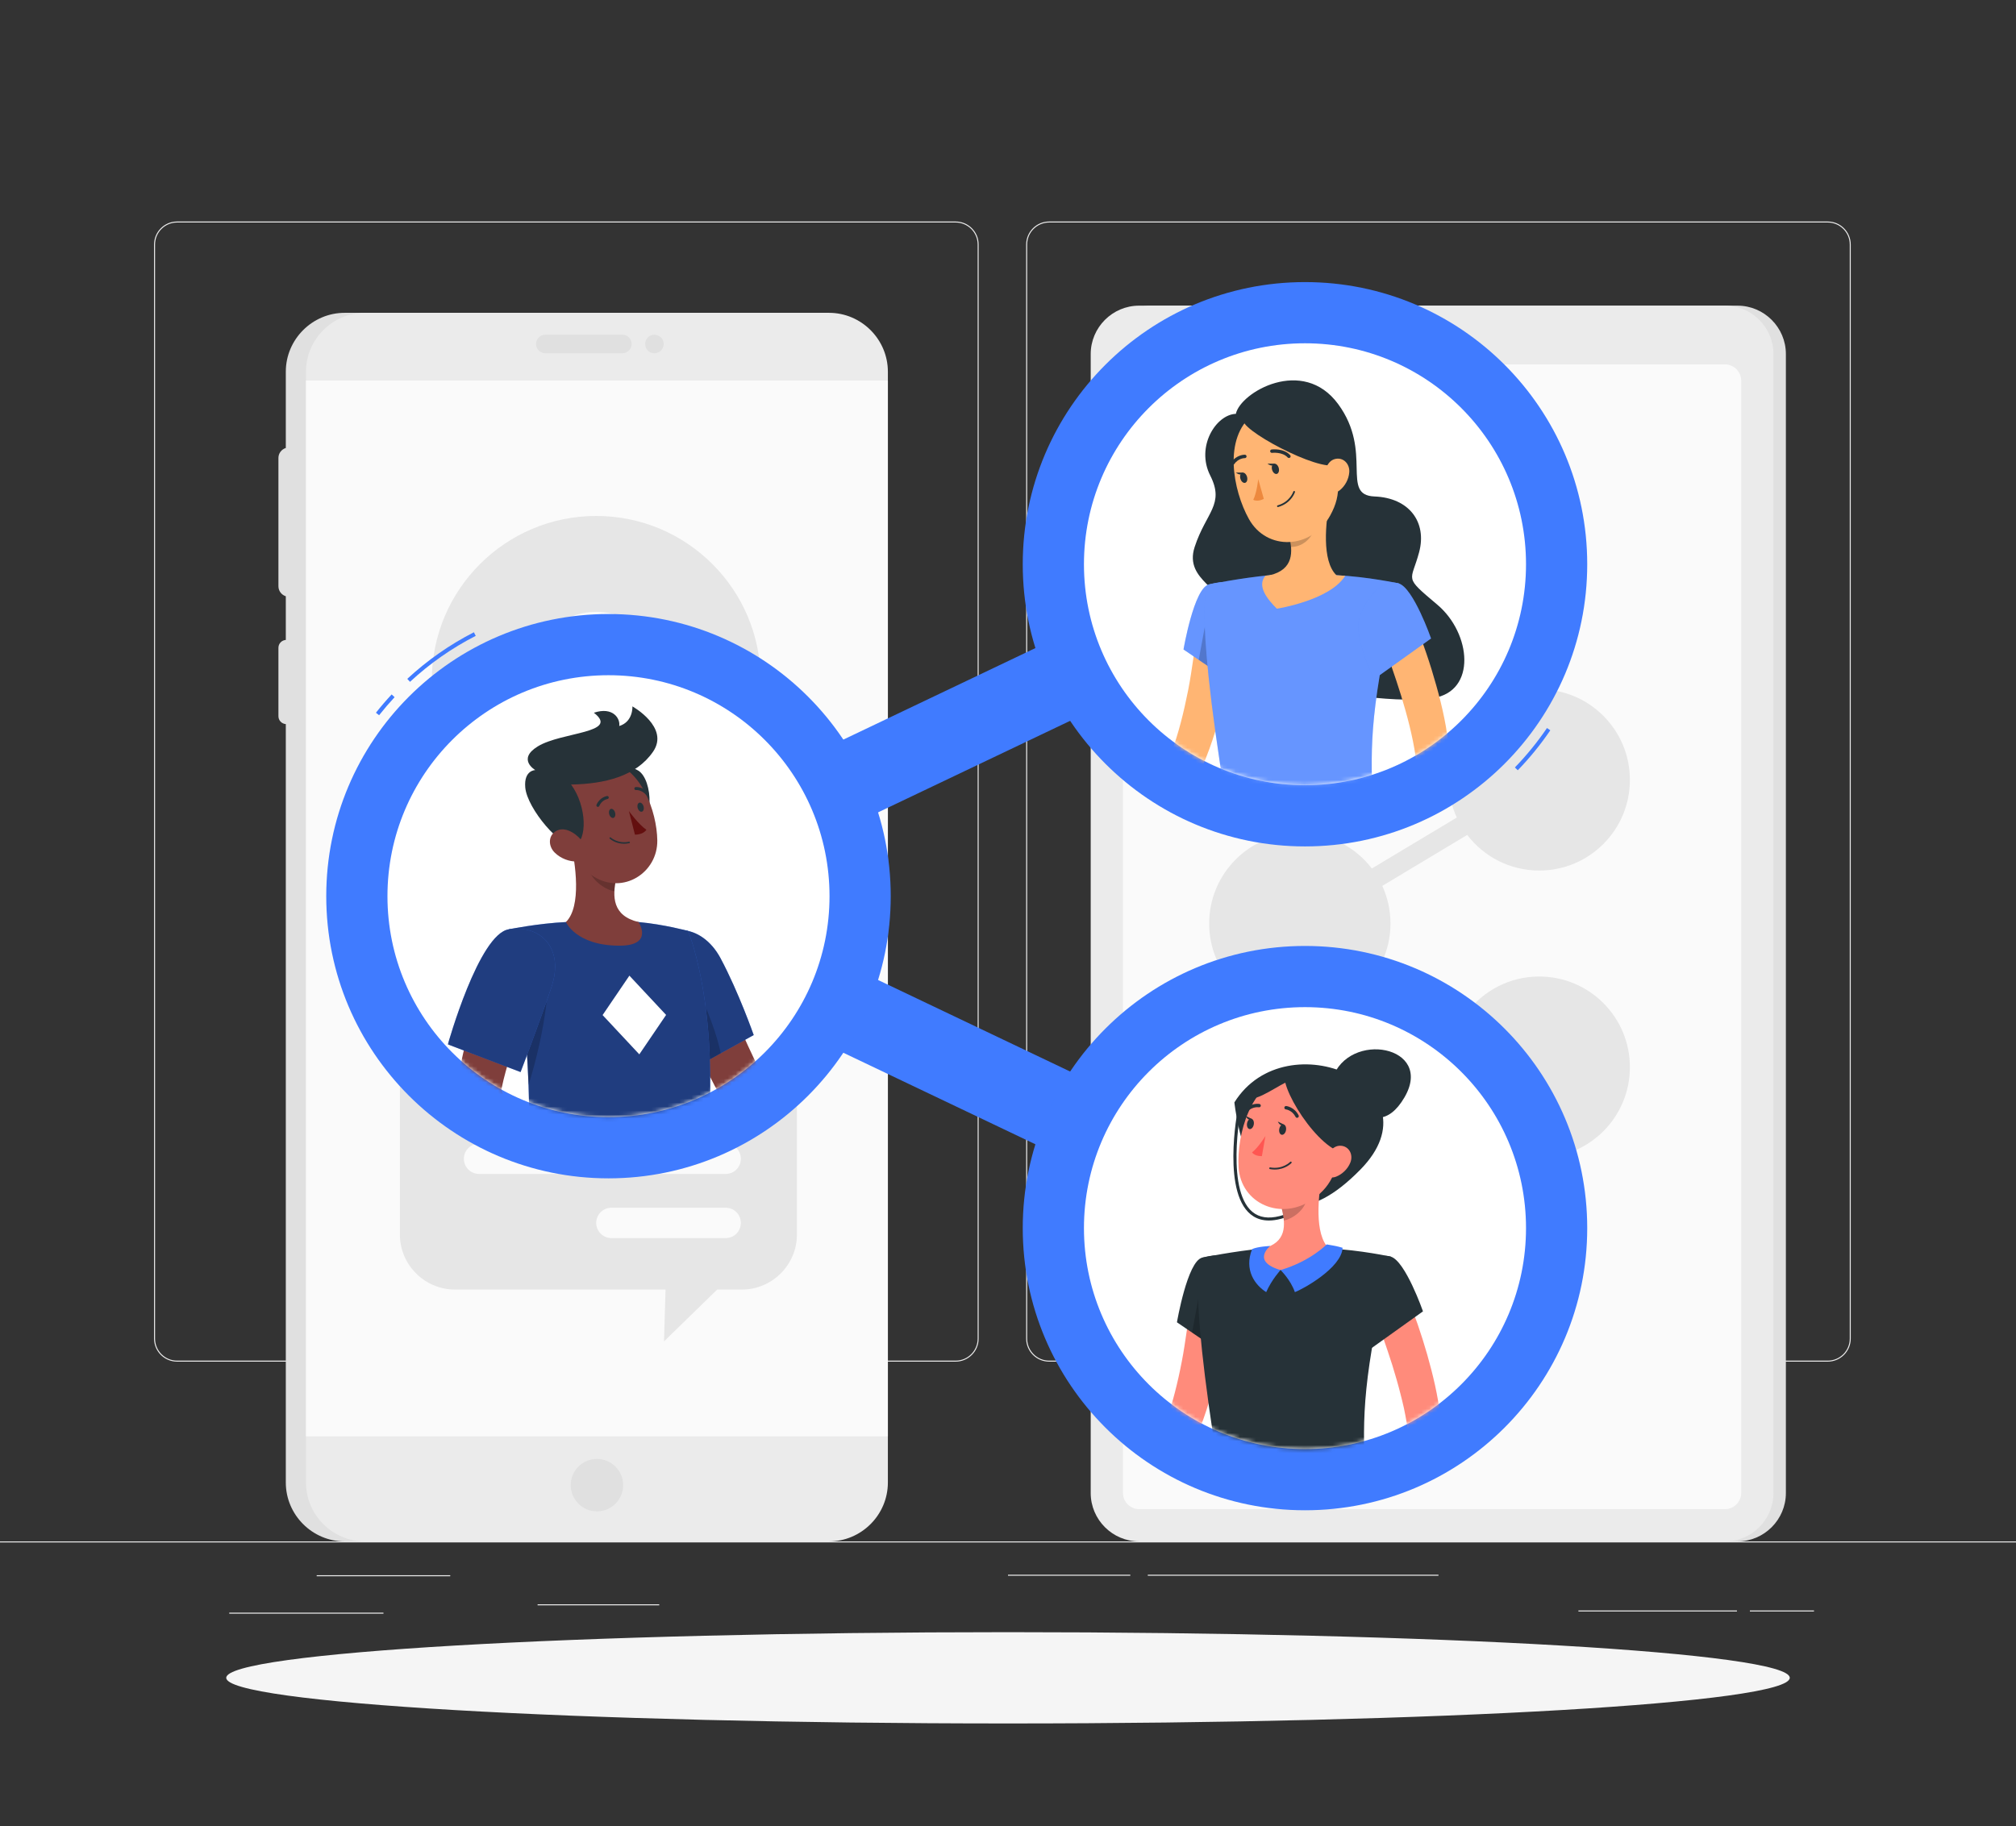 <svg width="500" height="453" viewBox="0 0 500 453" fill="none" xmlns="http://www.w3.org/2000/svg">
<rect x="0" y="0" width="500" height="453" fill="#333333" stroke="none"/>
<path d="M500 382.398H0V382.648H500V382.398Z" fill="#EBEBEB"/>
<path d="M111.667 390.787H78.545V391.037H111.667V390.787Z" fill="#EBEBEB"/>
<path d="M163.5 398H133.333V398.25H163.5V398Z" fill="#EBEBEB"/>
<path d="M95.105 400.073H56.854V400.323H95.105V400.073Z" fill="#EBEBEB"/>
<path d="M449.901 399.527H434V399.777H449.901V399.527Z" fill="#EBEBEB"/>
<path d="M430.792 399.527H391.471V399.777H430.792V399.527Z" fill="#EBEBEB"/>
<path d="M280.333 390.662H250V390.912H280.333V390.662Z" fill="#EBEBEB"/>
<path d="M356.762 390.662H284.667V390.912H356.762V390.662Z" fill="#EBEBEB"/>
<path d="M237.014 337.799H43.915C40.768 337.799 38.207 335.238 38.207 332.091V60.66C38.207 57.513 40.768 54.952 43.915 54.952H237.014C240.16 54.952 242.721 57.513 242.721 60.66V332.092C242.721 335.239 240.16 337.799 237.014 337.799ZM43.915 55.202C40.905 55.202 38.457 57.65 38.457 60.66V332.092C38.457 335.102 40.905 337.55 43.915 337.55H237.014C240.023 337.55 242.471 335.102 242.471 332.092V60.66C242.471 57.651 240.023 55.202 237.014 55.202H43.915Z" fill="#EBEBEB"/>
<path d="M453.31 337.799H260.212C257.065 337.799 254.505 335.238 254.505 332.091V60.66C254.505 57.513 257.066 54.952 260.212 54.952H453.31C456.458 54.952 459.018 57.513 459.018 60.66V332.092C459.019 335.239 456.458 337.799 453.31 337.799ZM260.212 55.202C257.203 55.202 254.755 57.65 254.755 60.66V332.092C254.755 335.102 257.203 337.55 260.212 337.55H453.31C456.32 337.55 458.768 335.102 458.768 332.092V60.66C458.768 57.651 456.32 55.202 453.31 55.202H260.212Z" fill="#EBEBEB"/>
<path d="M200.587 77.605H85.499C77.461 77.605 70.884 84.182 70.884 92.22V111.134C69.829 111.47 69.055 112.449 69.055 113.612V145.444C69.055 146.606 69.83 147.586 70.884 147.922V158.756C69.867 158.826 69.055 159.671 69.055 160.704V177.686C69.055 178.72 69.868 179.564 70.884 179.634V367.784C70.884 375.822 77.461 382.399 85.499 382.399H200.587C208.625 382.399 215.202 375.822 215.202 367.784V92.22C215.202 84.181 208.626 77.605 200.587 77.605Z" fill="#E0E0E0"/>
<path d="M90.505 382.398H205.593C213.631 382.398 220.208 375.821 220.208 367.783V92.22C220.208 84.182 213.631 77.605 205.593 77.605H90.505C82.467 77.605 75.89 84.182 75.89 92.22V367.783C75.889 375.821 82.466 382.398 90.505 382.398Z" fill="#EBEBEB"/>
<path d="M141.544 368.44C141.544 372.032 144.456 374.944 148.048 374.944C151.64 374.944 154.552 372.032 154.552 368.44C154.552 364.848 151.64 361.936 148.048 361.936C144.456 361.936 141.544 364.848 141.544 368.44Z" fill="#E0E0E0"/>
<path d="M75.889 356.328H220.208L220.208 94.401H75.889L75.889 356.328Z" fill="#FAFAFA"/>
<path d="M184.026 255.889H112.807C105.327 255.889 99.182 262.034 99.182 269.514V306.291C99.182 313.769 105.328 319.915 112.807 319.915H165.066L164.684 332.778L177.88 319.915H184.025C191.505 319.915 197.65 313.769 197.65 306.291V269.514C197.651 262.034 191.506 255.889 184.026 255.889ZM111.187 271.562C111.187 269.466 112.902 267.751 114.998 267.751H131.386C133.482 267.751 135.149 269.467 135.149 271.562C135.149 273.61 133.482 275.326 131.386 275.326H114.998C112.902 275.325 111.187 273.61 111.187 271.562ZM179.978 307.147H151.633C149.584 307.147 147.869 305.48 147.869 303.383C147.869 301.287 149.583 299.621 151.633 299.621H179.978C182.074 299.621 183.74 301.288 183.74 303.383C183.74 305.481 182.074 307.147 179.978 307.147ZM179.978 291.236H118.81C116.762 291.236 115.046 289.569 115.046 287.474C115.046 285.377 116.761 283.71 118.81 283.71H179.978C182.074 283.71 183.74 285.377 183.74 287.474C183.74 289.569 182.074 291.236 179.978 291.236ZM179.978 275.325H143.772C141.676 275.325 140.008 273.61 140.008 271.561C140.008 269.465 141.676 267.75 143.772 267.75H179.978C182.074 267.75 183.74 269.466 183.74 271.561C183.74 273.61 182.074 275.325 179.978 275.325Z" fill="#E6E6E6"/>
<path d="M147.87 128C125.354 128 107.093 146.261 107.093 168.777C107.093 188.093 120.529 204.274 138.56 208.478L147.871 220.333L157.181 208.48C157.181 208.48 157.183 208.48 157.185 208.479C175.21 204.268 188.648 188.086 188.648 168.777C188.647 146.261 170.386 128 147.87 128ZM147.87 185.771C138.486 185.771 130.884 178.161 130.884 168.777C130.884 159.393 138.486 151.792 147.87 151.792C157.254 151.792 164.864 159.394 164.864 168.777C164.864 178.161 157.253 185.771 147.87 185.771Z" fill="#E6E6E6"/>
<path d="M164.608 85.335C164.608 84.064 163.578 83.035 162.307 83.035C161.036 83.035 160.006 84.065 160.006 85.335C160.006 86.606 161.036 87.636 162.307 87.636C163.578 87.636 164.608 86.605 164.608 85.335Z" fill="#E0E0E0"/>
<path d="M154.36 83.034H135.248C133.983 83.034 132.947 84.069 132.947 85.334C132.947 86.599 133.982 87.635 135.248 87.635H154.36C155.625 87.635 156.661 86.6 156.661 85.334C156.66 84.069 155.625 83.034 154.36 83.034Z" fill="#E0E0E0"/>
<path d="M285.595 75.827H430.928C437.528 75.827 442.928 81.227 442.928 87.827V370.398C442.928 376.998 437.528 382.398 430.928 382.398H285.595C278.995 382.398 273.595 376.998 273.595 370.398V87.827C273.595 81.227 278.995 75.827 285.595 75.827Z" fill="#E0E0E0"/>
<path d="M282.512 75.827H427.845C434.445 75.827 439.845 81.227 439.845 87.827V370.398C439.845 376.998 434.445 382.398 427.845 382.398H282.512C275.912 382.398 270.512 376.998 270.512 370.398V87.827C270.512 81.227 275.912 75.827 282.512 75.827Z" fill="#EBEBEB"/>
<path d="M427.845 374.398C430.013 374.398 431.845 372.566 431.845 370.398V94.402C431.845 92.234 430.013 90.402 427.845 90.402H282.512C280.344 90.402 278.512 92.234 278.512 94.402V370.398C278.512 372.566 280.344 374.398 282.512 374.398H427.845Z" fill="#FAFAFA"/>
<path d="M381.758 242.256C374.475 242.256 368.004 245.722 363.895 251.091L342.829 238.451C344.13 235.606 344.862 232.445 344.862 229.112C344.862 225.779 344.131 222.618 342.829 219.773L363.895 207.133C368.004 212.502 374.475 215.968 381.758 215.968C394.176 215.968 404.242 205.902 404.242 193.484C404.242 181.066 394.176 171 381.758 171C369.34 171 359.274 181.066 359.274 193.484C359.274 196.818 360.005 199.978 361.307 202.823L340.241 215.463C336.132 210.094 329.661 206.628 322.378 206.628C309.96 206.628 299.894 216.694 299.894 229.112C299.894 241.53 309.96 251.596 322.378 251.596C329.661 251.596 336.132 248.13 340.241 242.761L361.307 255.4C360.005 258.246 359.274 261.406 359.274 264.74C359.274 277.157 369.341 287.224 381.758 287.224C394.176 287.224 404.242 277.157 404.242 264.74C404.242 252.323 394.175 242.256 381.758 242.256Z" fill="#E6E6E6"/>
<path d="M355.178 87.416C357.289 87.416 359 85.705 359 83.594C359 81.483 357.289 79.772 355.178 79.772C353.067 79.772 351.356 81.483 351.356 83.594C351.356 85.705 353.067 87.416 355.178 87.416Z" fill="white"/>
<path d="M250 427.561C357.082 427.561 443.889 422.492 443.889 416.238C443.889 409.984 357.082 404.915 250 404.915C142.918 404.915 56.111 409.984 56.111 416.238C56.111 422.492 142.918 427.561 250 427.561Z" fill="#F5F5F5"/>
<path d="M323.65 314.676C322.207 314.676 320.743 314.363 319.354 313.7L146.612 231.354C143.132 229.695 140.915 226.183 140.915 222.327C140.915 218.471 143.131 214.959 146.612 213.3L319.354 130.954C324.34 128.578 330.308 130.692 332.684 135.678C335.06 140.663 332.946 146.631 327.96 149.008L174.154 222.327L327.96 295.646C332.945 298.023 335.06 303.991 332.684 308.976C330.969 312.573 327.385 314.676 323.65 314.676Z" fill="#407BFF"/>
<path d="M376.432 191.09L375.713 190.394C378.638 187.375 381.316 184.083 383.674 180.612L384.501 181.174C382.112 184.693 379.397 188.029 376.432 191.09Z" fill="#407BFF"/>
<path d="M323.657 209.982C362.317 209.982 393.657 178.642 393.657 139.982C393.657 101.322 362.317 69.982 323.657 69.982C284.997 69.982 253.657 101.322 253.657 139.982C253.657 178.642 284.997 209.982 323.657 209.982Z" fill="#407BFF"/>
<path d="M323.657 194.801C353.933 194.801 378.476 170.258 378.476 139.982C378.476 109.706 353.933 85.163 323.657 85.163C293.381 85.163 268.838 109.706 268.838 139.982C268.838 170.258 293.381 194.801 323.657 194.801Z" fill="white"/>
<mask id="mask0_6_444" style="mask-type:luminance" maskUnits="userSpaceOnUse" x="268" y="85" width="111" height="110">
<path d="M323.657 194.801C353.933 194.801 378.476 170.258 378.476 139.982C378.476 109.706 353.933 85.163 323.657 85.163C293.381 85.163 268.838 109.706 268.838 139.982C268.838 170.258 293.381 194.801 323.657 194.801Z" fill="white"/>
</mask>
<g mask="url(#mask0_6_444)">
<path d="M325.13 170.726C325.13 170.726 344.797 174.834 355.495 173.167C366.194 171.5 364.963 157.167 356.463 150C347.963 142.833 349.963 144.5 351.963 137C353.963 129.5 349.463 123.5 340.91 123.167C332.357 122.834 340.629 112.167 331.885 100.249C323.141 88.331 307.629 97.333 306.512 102.667C301.629 102.834 296.521 110.781 300.159 117.974C303.796 125.167 299.13 127.044 296.296 135.689C293.462 144.334 304.865 146 302.331 151.834C299.797 157.667 299.63 176.951 325.13 170.726Z" fill="#263238"/>
<path d="M306.037 155.91C305.864 158.943 305.508 161.721 305.111 164.602C304.705 167.457 304.17 170.291 303.552 173.119C302.92 175.943 302.251 178.767 301.36 181.553C300.515 184.346 299.514 187.118 298.33 189.842L297.413 191.879C297.284 192.189 297.037 192.64 296.84 193.022C296.632 193.417 296.408 193.764 296.19 194.134C295.306 195.555 294.332 196.769 293.346 197.928C291.373 200.238 289.267 202.26 287.114 204.189C282.759 207.999 278.272 211.428 273.445 214.538L270.667 210.953C272.625 209.058 274.615 207.104 276.541 205.152C278.486 203.211 280.37 201.219 282.172 199.201C283.985 197.199 285.711 195.141 287.215 193.077C287.961 192.047 288.632 190.995 289.165 190.008C289.281 189.765 289.424 189.515 289.523 189.284C289.624 189.034 289.714 188.871 289.837 188.53L290.535 186.701C292.341 181.788 293.622 176.565 294.668 171.289C295.198 168.649 295.575 165.969 295.975 163.298C296.36 160.648 296.665 157.877 296.899 155.338L306.037 155.91Z" fill="#FFB573"/>
<path d="M299.803 144.996C296.112 145.936 293.53 161.125 293.53 161.125L303.702 168.042C303.702 168.042 313.454 152.718 310.615 148.66C307.657 144.435 305.189 143.625 299.803 144.996Z" fill="#407BFF"/>
<path opacity="0.2" d="M299.803 144.996C296.112 145.936 293.53 161.125 293.53 161.125L303.702 168.042C303.702 168.042 313.454 152.718 310.615 148.66C307.657 144.435 305.189 143.625 299.803 144.996Z" fill="white"/>
<path opacity="0.2" d="M300.136 148.389L297.301 163.699L303.018 167.575L300.136 148.389Z" fill="black"/>
<path d="M299.803 144.996C299.803 144.996 295.537 146.499 304.083 199.048C318.516 199.048 333.432 199.048 340.455 199.048C339.844 184.245 339.827 175.117 346.903 144.736C346.903 144.736 339.282 143.078 331.458 142.701C325.337 142.406 320.323 142.211 314.942 142.702C307.848 143.35 299.803 144.996 299.803 144.996Z" fill="#407BFF"/>
<path opacity="0.2" d="M299.803 144.996C299.803 144.996 295.537 146.499 304.083 199.048C318.516 199.048 333.432 199.048 340.455 199.048C339.844 184.245 339.827 175.117 346.903 144.736C346.903 144.736 339.282 143.078 331.458 142.701C325.337 142.406 320.323 142.211 314.942 142.702C307.848 143.35 299.803 144.996 299.803 144.996Z" fill="white"/>
<path d="M329.821 124.105C328.779 129.419 327.739 139.156 331.458 142.702C331.458 142.702 330.005 148.093 320.131 148.093C309.273 148.093 314.942 142.703 314.942 142.703C320.868 141.288 320.715 136.891 319.683 132.762L329.821 124.105Z" fill="#FFB573"/>
<path d="M331.453 142.707C325.331 142.406 320.32 142.209 314.939 142.707C314.58 142.742 314.221 142.776 313.863 142.811C311.636 145.4 314.371 148.682 316.68 151.006C316.68 151.006 329.855 148.956 333.628 142.846C332.911 142.788 332.182 142.742 331.453 142.707Z" fill="#FFB573"/>
<path opacity="0.2" d="M325.688 127.637L319.687 132.757C319.935 133.734 320.127 134.725 320.196 135.689C322.925 135.689 325.31 133.778 326.267 130.634C326.613 129.496 325.88 128.188 325.688 127.637Z" fill="black"/>
<path d="M330.122 109.971C332.003 118.658 332.985 122.294 329.907 127.892C325.277 136.312 314.196 136.723 309.757 128.774C305.762 121.619 303.356 108.615 310.757 102.862C318.05 97.194 328.241 101.284 330.122 109.971Z" fill="#FFB573"/>
<path d="M317.143 116.075C317.339 116.77 317.129 117.438 316.675 117.566C316.221 117.694 315.693 117.234 315.497 116.539C315.301 115.844 315.511 115.176 315.965 115.048C316.42 114.92 316.947 115.38 317.143 116.075Z" fill="#263238"/>
<path d="M309.284 118.289C309.48 118.984 309.27 119.652 308.816 119.78C308.362 119.908 307.834 119.448 307.638 118.753C307.442 118.058 307.652 117.39 308.106 117.262C308.561 117.134 309.088 117.594 309.284 118.289Z" fill="#263238"/>
<path d="M308.318 117.244L306.512 117.233C306.512 117.233 307.737 118.296 308.318 117.244Z" fill="#263238"/>
<path d="M312.06 118.859C312.06 118.859 311.724 122.185 310.832 123.995C311.991 124.593 313.442 123.762 313.442 123.762L312.06 118.859Z" fill="#ED893E"/>
<path d="M318.001 125.416C317.695 125.555 317.361 125.679 316.998 125.781C316.885 125.813 316.768 125.747 316.736 125.635C316.704 125.521 316.768 125.399 316.883 125.373C319.935 124.508 320.759 121.98 320.767 121.954C320.802 121.842 320.92 121.779 321.033 121.815C321.145 121.85 321.207 121.969 321.172 122.081C321.14 122.182 320.451 124.299 318.001 125.416Z" fill="#263238"/>
<path d="M308.461 103.958C306.556 106.126 327.244 117.263 331.457 115.257C335.671 113.25 331.879 102.125 326.546 99.708C321.213 97.291 314.209 97.416 308.461 103.958Z" fill="#263238"/>
<path d="M334.642 117.149C334.504 118.986 333.531 120.589 332.367 121.558C330.617 123.016 328.813 121.675 328.521 119.537C328.258 117.612 328.853 114.534 330.984 113.905C333.083 113.284 334.8 115.048 334.642 117.149Z" fill="#FFB573"/>
<path d="M319.847 113.585C319.684 113.659 319.486 113.625 319.359 113.486C318.032 112.04 315.523 112.345 315.498 112.349C315.266 112.379 315.053 112.215 315.023 111.983C314.993 111.752 315.154 111.538 315.389 111.508C315.51 111.492 318.362 111.147 319.984 112.913C320.143 113.086 320.131 113.354 319.958 113.512C319.924 113.543 319.886 113.567 319.847 113.585Z" fill="#263238"/>
<path d="M305.9 115.323C305.768 115.383 305.609 115.374 305.482 115.286C305.29 115.152 305.242 114.888 305.375 114.695C306.713 112.768 308.673 112.802 308.754 112.805C308.988 112.812 309.173 113.007 309.166 113.241C309.159 113.475 308.965 113.657 308.73 113.653C308.652 113.651 307.134 113.648 306.072 115.179C306.027 115.244 305.967 115.293 305.9 115.323Z" fill="#263238"/>
<path d="M350.833 154.309C352.97 159.519 354.719 164.663 356.215 170.027C357.72 175.365 358.946 180.828 359.458 186.62C359.52 187.345 359.538 188.094 359.577 188.828L359.602 189.381C359.609 189.571 359.624 189.719 359.614 190.009L359.591 190.779L359.522 191.459C359.314 193.231 358.903 194.647 358.476 196.063C357.615 198.857 356.559 201.426 355.449 203.965C353.202 209.022 350.681 213.832 347.867 218.553L343.771 216.604C345.515 211.571 347.278 206.493 348.847 201.48C349.619 198.977 350.35 196.46 350.88 194.051C351.131 192.865 351.336 191.648 351.369 190.736L351.379 190.41L351.361 190.171C351.364 190.124 351.341 189.937 351.326 189.792L351.277 189.338C351.205 188.731 351.161 188.134 351.072 187.522C350.352 182.609 349.02 177.57 347.504 172.58C345.96 167.616 344.19 162.57 342.356 157.772L350.833 154.309Z" fill="#FFB573"/>
<path d="M346.903 144.737C350.547 145.845 354.924 158.393 354.924 158.393L340.786 168.501C340.786 168.501 335.63 158.026 337.161 153.316C338.756 148.411 342.745 143.472 346.903 144.737Z" fill="#407BFF"/>
<path opacity="0.2" d="M346.903 144.737C350.547 145.845 354.924 158.393 354.924 158.393L340.786 168.501C340.786 168.501 335.63 158.026 337.161 153.316C338.756 148.411 342.745 143.472 346.903 144.737Z" fill="white"/>
<path d="M316.177 115.03L314.371 115.019C314.371 115.019 315.596 116.082 316.177 115.03Z" fill="#263238"/>
</g>
<path d="M101.691 169.146L101.011 168.412C105.974 163.815 111.532 159.926 117.532 156.855L117.988 157.745C112.07 160.775 106.586 164.611 101.691 169.146Z" fill="#407BFF"/>
<path d="M94.021 177.438L93.237 176.818C94.47 175.258 95.782 173.73 97.136 172.276L97.867 172.958C96.533 174.391 95.239 175.899 94.021 177.438Z" fill="#407BFF"/>
<path d="M150.915 292.328C189.575 292.328 220.915 260.988 220.915 222.328C220.915 183.668 189.575 152.328 150.915 152.328C112.255 152.328 80.915 183.668 80.915 222.328C80.915 260.988 112.255 292.328 150.915 292.328Z" fill="#407BFF"/>
<path d="M150.915 277.147C181.191 277.147 205.734 252.604 205.734 222.328C205.734 192.052 181.191 167.509 150.915 167.509C120.639 167.509 96.096 192.052 96.096 222.328C96.096 252.604 120.639 277.147 150.915 277.147Z" fill="white"/>
<mask id="mask1_6_444" style="mask-type:luminance" maskUnits="userSpaceOnUse" x="96" y="167" width="110" height="111">
<path d="M150.915 277.147C181.191 277.147 205.734 252.604 205.734 222.328C205.734 192.052 181.191 167.509 150.915 167.509C120.639 167.509 96.096 192.052 96.096 222.328C96.096 252.604 120.639 277.147 150.915 277.147Z" fill="white"/>
</mask>
<g mask="url(#mask1_6_444)">
<path d="M175.645 237.194C178.225 243.163 180.886 249.223 183.579 255.181C184.916 258.172 186.286 261.14 187.686 264.078C189.067 267.028 190.51 269.922 191.99 272.761C192.742 274.148 193.471 275.594 194.262 276.906L194.846 277.91L195.135 278.409C195.107 278.363 195.053 278.328 195.033 278.309C194.902 278.228 194.992 278.386 195.292 278.562C195.888 278.958 197.119 279.368 198.435 279.62C199.768 279.876 201.24 280.061 202.751 280.174C205.785 280.382 208.976 280.382 212.187 280.285L217.035 280.081L221.872 279.76L223.119 285.58C216.516 287.688 209.925 289.204 202.718 289.663C200.91 289.76 199.058 289.79 197.1 289.61C195.136 289.413 193.073 289.132 190.665 288.091C189.478 287.545 188.149 286.772 186.924 285.437C186.62 285.115 186.333 284.735 186.061 284.354L185.69 283.797L184.955 282.69C183.946 281.21 183.091 279.735 182.174 278.253C178.701 272.314 175.606 266.314 172.698 260.244C169.799 254.157 167.086 248.071 164.54 241.788L175.645 237.194Z" fill="#7F3E3B"/>
<path d="M161.426 236.37C159.001 243.463 173.26 264.349 173.26 264.349L186.934 256.781C186.934 256.781 183.212 246.157 178.722 237.745C173.904 228.717 164.088 228.586 161.426 236.37Z" fill="#407BFF"/>
<path opacity="0.5" d="M161.426 236.37C159.001 243.463 173.26 264.349 173.26 264.349L186.934 256.781C186.934 256.781 183.212 246.157 178.722 237.745C173.904 228.717 164.088 228.586 161.426 236.37Z" fill="black"/>
<path opacity="0.2" d="M161.219 237.267C164.277 235.795 167.805 237.027 171.508 242.885C175.164 248.683 178.377 258.535 178.723 261.327L173.259 264.349C173.259 264.349 160.092 245.063 161.219 237.267Z" fill="black"/>
<path d="M170.651 230.945C170.651 230.945 180.838 254.884 173.497 299.464C160.721 299.464 137.313 299.464 131.096 299.464C130.578 292.955 133.566 261.204 126.225 230.536C126.225 230.536 133.442 229.078 140.357 228.744C145.766 228.483 153.604 228.31 158.381 228.745C164.681 229.318 170.651 230.945 170.651 230.945Z" fill="#407BFF"/>
<path opacity="0.5" d="M170.651 230.945C170.651 230.945 180.838 254.884 173.497 299.464C160.721 299.464 137.313 299.464 131.096 299.464C130.578 292.955 133.566 261.204 126.225 230.536C126.225 230.536 133.442 229.078 140.357 228.744C145.766 228.483 153.604 228.31 158.381 228.745C164.681 229.318 170.651 230.945 170.651 230.945Z" fill="black"/>
<path d="M158.561 261.566L149.454 251.822L156.099 242.043L165.204 251.786L158.561 261.566Z" fill="white"/>
<path opacity="0.2" d="M135.699 238.108C136.58 243.155 135.407 255.231 131.084 269.185C130.696 258.445 129.619 245.994 126.92 233.587L126.918 233.527C129.702 233.242 134.859 233.377 135.699 238.108Z" fill="black"/>
<path d="M141.439 208.449C142.777 214.248 144.28 224.875 140.357 228.744C140.357 228.744 142.838 234.59 153.614 234.606C162.254 234.618 158.382 228.745 158.382 228.745C151.861 227.2 151.862 222.402 152.832 217.896L141.439 208.449Z" fill="#7F3E3B"/>
<path opacity="0.2" d="M146.084 212.303L152.827 217.891C152.594 218.957 152.421 220.039 152.382 221.09C149.899 220.733 146.411 218.021 146.059 215.434C145.883 214.144 145.894 212.904 146.084 212.303Z" fill="black"/>
<path d="M158.347 191.2C161.949 193.527 162.468 204.736 157.196 206.338C151.925 207.941 151.524 186.793 158.347 191.2Z" fill="#263238"/>
<path d="M138.905 202.371C141.321 209.881 142.351 214.386 147.223 217.445C154.552 222.048 163.131 216.489 163.02 208.489C162.92 201.288 158.987 190.217 150.704 188.83C142.544 187.465 136.489 194.861 138.905 202.371Z" fill="#7F3E3B"/>
<path d="M141.632 194.63C145.644 200.053 145.656 208.686 142.508 209.673C139.36 210.661 130.718 200.658 130.27 195.331C129.909 191.044 132.76 191.044 132.76 191.044C132.76 191.044 128.156 188.371 133.384 185.163C139.27 181.552 153.849 181.896 147.289 176.817C152.038 175.243 153.879 178.272 153.582 180.114C157.079 179.045 156.849 175.243 156.849 175.243C156.849 175.243 166.146 180.441 161.958 186.5C157.769 192.559 150.058 194.474 141.632 194.63Z" fill="#263238"/>
<path d="M137.583 211.521C139.118 213.033 141.197 213.727 142.953 213.726C145.594 213.725 146.126 211.227 144.732 209.136C143.477 207.254 140.59 204.987 138.256 205.995C135.958 206.988 135.828 209.792 137.583 211.521Z" fill="#7F3E3B"/>
<path d="M151.084 201.953C151.242 202.573 151.702 203.003 152.11 202.914C152.518 202.825 152.721 202.25 152.563 201.63C152.405 201.01 151.945 200.58 151.537 200.669C151.128 200.759 150.926 201.333 151.084 201.953Z" fill="#263238"/>
<path d="M158.144 200.409C158.302 201.029 158.762 201.459 159.17 201.37C159.578 201.281 159.781 200.706 159.623 200.086C159.465 199.466 159.005 199.036 158.597 199.125C158.189 199.214 157.986 199.789 158.144 200.409Z" fill="#263238"/>
<path d="M155.979 201.208C155.979 201.208 158.313 204.473 160.317 205.857C159.473 207.122 157.475 207.066 157.475 207.066L155.979 201.208Z" fill="#630F0F"/>
<path d="M154.775 209.322C152.607 209.322 151.283 208.106 151.218 208.045C151.142 207.974 151.139 207.855 151.21 207.78C151.28 207.705 151.399 207.701 151.475 207.772C151.492 207.788 153.27 209.411 156.006 208.811C156.11 208.787 156.207 208.853 156.229 208.954C156.252 209.055 156.187 209.156 156.086 209.177C155.621 209.278 155.183 209.322 154.775 209.322Z" fill="#263238"/>
<path d="M148.286 200.17C148.236 200.17 148.185 200.16 148.137 200.139C147.946 200.056 147.859 199.835 147.942 199.645C148.76 197.763 150.48 197.491 150.553 197.48C150.754 197.449 150.949 197.592 150.979 197.797C151.009 198.002 150.868 198.192 150.664 198.223C150.608 198.232 149.277 198.456 148.631 199.944C148.57 200.086 148.431 200.17 148.286 200.17Z" fill="#263238"/>
<path d="M160.527 197.337C160.419 197.337 160.313 197.291 160.239 197.202C159.157 195.905 157.791 195.996 157.736 196.003C157.519 196.018 157.348 195.866 157.33 195.661C157.312 195.455 157.464 195.274 157.669 195.255C157.74 195.248 159.47 195.11 160.814 196.721C160.947 196.88 160.926 197.117 160.766 197.25C160.697 197.308 160.612 197.337 160.527 197.337Z" fill="#263238"/>
<path d="M134.596 241.968L132.966 245.506C132.417 246.718 131.891 247.945 131.374 249.175C130.325 251.629 129.346 254.108 128.417 256.587C127.506 259.072 126.63 261.561 125.917 264.056C125.536 265.306 125.233 266.547 124.904 267.79L124.486 269.649L124.433 269.881L124.407 269.998C124.405 270.005 124.407 269.989 124.407 269.989C124.405 269.967 124.391 269.949 124.391 269.949C124.371 269.935 124.367 269.984 124.36 270.055C124.341 270.369 124.586 271.241 125.044 272.134C125.498 273.043 126.124 274.028 126.838 275.005C128.254 276.983 129.989 278.947 131.804 280.872C135.466 284.691 139.519 288.474 143.581 292.039L140.256 296.976C135.148 294.203 130.371 291.135 125.781 287.455C123.489 285.614 121.267 283.63 119.143 281.298C118.092 280.118 117.066 278.848 116.109 277.352C115.172 275.845 114.219 274.138 113.766 271.687C113.662 271.069 113.586 270.422 113.594 269.711C113.589 269.365 113.614 268.998 113.652 268.629L113.7 268.219L113.738 267.937L114.045 265.678C114.296 264.197 114.533 262.7 114.881 261.259C115.515 258.344 116.293 255.503 117.2 252.719C118.087 249.928 119.095 247.195 120.196 244.505C120.762 243.167 121.339 241.833 121.943 240.508C122.548 239.159 123.156 237.906 123.899 236.492L134.596 241.968Z" fill="#7F3E3B"/>
<path d="M126.226 230.536C118.763 231.627 111.075 259.1 111.075 259.1L129.112 265.961C129.112 265.961 133.645 254.152 136.748 244.973C139.999 235.357 134.229 229.366 126.226 230.536Z" fill="#407BFF"/>
<path opacity="0.5" d="M126.226 230.536C118.763 231.627 111.075 259.1 111.075 259.1L129.112 265.961C129.112 265.961 133.645 254.152 136.748 244.973C139.999 235.357 134.229 229.366 126.226 230.536Z" fill="black"/>
</g>
<path d="M323.657 374.674C362.317 374.674 393.657 343.334 393.657 304.674C393.657 266.014 362.317 234.674 323.657 234.674C284.997 234.674 253.657 266.014 253.657 304.674C253.657 343.334 284.997 374.674 323.657 374.674Z" fill="#407BFF"/>
<path d="M323.657 359.493C353.933 359.493 378.476 334.95 378.476 304.674C378.476 274.398 353.933 249.855 323.657 249.855C293.381 249.855 268.838 274.398 268.838 304.674C268.838 334.95 293.381 359.493 323.657 359.493Z" fill="white"/>
<mask id="mask2_6_444" style="mask-type:luminance" maskUnits="userSpaceOnUse" x="268" y="249" width="111" height="111">
<path d="M323.657 359.493C353.933 359.493 378.476 334.95 378.476 304.674C378.476 274.398 353.933 249.855 323.657 249.855C293.381 249.855 268.838 274.398 268.838 304.674C268.838 334.95 293.381 359.493 323.657 359.493Z" fill="white"/>
</mask>
<g mask="url(#mask2_6_444)">
<path d="M304.332 322.858C304.164 325.821 303.818 328.533 303.432 331.347C303.046 334.136 302.521 336.903 301.925 339.664C300.758 345.186 299.148 350.666 296.928 356.01L296.033 358.001L295.809 358.498L295.697 358.747C295.661 358.828 295.632 358.897 295.543 359.067C295.259 359.634 294.894 360.234 294.376 360.82C293.855 361.399 293.203 361.962 292.432 362.354C291.681 362.747 290.851 363.003 290.114 363.082C288.61 363.259 287.441 362.993 286.456 362.701C284.523 362.066 283.143 361.198 281.841 360.313C280.563 359.411 279.422 358.46 278.331 357.486C274.051 353.525 270.499 349.295 267.233 344.687L270.676 341.777C272.601 343.583 274.611 345.411 276.614 347.146C278.609 348.898 280.674 350.554 282.746 352.033C283.777 352.772 284.821 353.46 285.843 354.024C286.843 354.589 287.881 355.048 288.572 355.178C288.897 355.242 289.107 355.194 288.957 355.174C288.818 355.132 288.322 355.367 288.201 355.519C288.128 355.587 288.117 355.598 288.126 355.551L288.437 354.735L289.119 352.951C290.814 348.112 292.094 343.032 293.083 337.867C293.597 335.288 293.96 332.671 294.351 330.062C294.724 327.475 295.022 324.768 295.249 322.291L304.332 322.858Z" fill="#FF8B7B"/>
<path d="M298.137 312.01C294.468 312.944 291.902 328.041 291.902 328.041L302.012 334.916C302.012 334.916 311.705 319.686 308.883 315.652C305.943 311.452 303.49 310.647 298.137 312.01Z" fill="#263238"/>
<path opacity="0.2" d="M298.468 315.382L295.65 330.599L301.332 334.452L298.468 315.382Z" fill="black"/>
<path d="M270.779 341.211L265.97 333.616L263.243 342.247C263.243 342.247 267.187 346.384 270.754 345.398L270.779 341.211Z" fill="#FF8B7B"/>
<path d="M298.137 312.01C298.137 312.01 293.896 313.503 302.391 365.733C316.736 365.733 331.562 365.733 338.542 365.733C337.935 351.02 337.918 341.947 344.95 311.752C344.95 311.752 337.375 310.104 329.599 309.729C323.516 309.436 318.531 309.242 313.183 309.73C306.133 310.374 298.137 312.01 298.137 312.01Z" fill="#263238"/>
<path d="M306.149 273.484C319.087 252.765 357.423 269.748 337.408 290.143C310.665 317.394 306.149 273.484 306.149 273.484Z" fill="#263238"/>
<path d="M314.707 302.789C313.269 302.789 311.997 302.45 310.896 301.769C302.86 296.805 306.883 275.707 307.058 274.811C307.098 274.608 307.298 274.476 307.498 274.515C307.702 274.555 307.834 274.752 307.794 274.955C307.752 275.169 303.693 296.438 311.291 301.131C314.967 303.402 320.862 301.442 328.81 295.308C328.975 295.181 329.21 295.212 329.336 295.376C329.462 295.54 329.432 295.776 329.268 295.902C323.329 300.486 318.453 302.789 314.707 302.789Z" fill="#263238"/>
<path d="M330.423 267.626C334.46 255.536 355.852 259.4 348.314 272.265C340.334 285.887 330.423 267.626 330.423 267.626Z" fill="#263238"/>
<path d="M327.972 291.246C326.937 296.528 325.903 306.206 329.599 309.73C329.599 309.73 328.155 315.088 318.341 315.088C307.549 315.088 313.184 309.731 313.184 309.731C319.074 308.324 318.922 303.955 317.896 299.851L327.972 291.246Z" fill="#FF8B7B"/>
<path d="M317.593 315.078C317.593 315.078 320.065 317.438 321.149 320.549C323.038 319.882 332.788 314.521 332.982 309.549C331.794 309.157 329.038 308.716 329.038 308.716C329.038 308.716 324.982 312.911 317.593 315.078Z" fill="#407BFF"/>
<path d="M317.593 315.078C317.593 315.078 315.44 317.397 314.038 320.549C311.337 318.855 308.468 315.125 310.545 309.875C312.024 309.219 315.04 309.106 315.04 309.106C315.04 309.106 310.204 312.911 317.593 315.078Z" fill="#407BFF"/>
<path opacity="0.2" d="M323.864 294.757L317.9 299.846C318.146 300.817 318.338 301.802 318.406 302.76C320.656 302.435 323.747 299.965 323.986 297.609C324.105 296.433 324.056 295.304 323.864 294.757Z" fill="black"/>
<path d="M333.543 281.557C331.472 290.145 330.779 293.824 325.604 297.504C317.821 303.039 307.725 298.617 307.189 289.583C306.706 281.452 310.174 268.774 319.285 266.824C328.261 264.903 335.614 272.969 333.543 281.557Z" fill="#FF8B7B"/>
<path d="M318.949 280.385C318.824 281.092 318.348 281.599 317.886 281.517C317.424 281.435 317.151 280.796 317.276 280.089C317.401 279.382 317.877 278.875 318.34 278.957C318.801 279.039 319.074 279.678 318.949 280.385Z" fill="#263238"/>
<path d="M310.958 278.97C310.833 279.677 310.357 280.184 309.895 280.102C309.433 280.02 309.16 279.381 309.285 278.674C309.41 277.967 309.886 277.46 310.349 277.542C310.81 277.623 311.083 278.263 310.958 278.97Z" fill="#263238"/>
<path d="M310.545 277.617L308.934 276.827C308.934 276.827 309.57 278.307 310.545 277.617Z" fill="#263238"/>
<path d="M313.85 281.825C313.85 281.825 312.111 284.656 310.531 285.891C311.31 286.927 312.967 286.81 312.967 286.81L313.85 281.825Z" fill="#FF5652"/>
<path d="M316.165 290.143C318.75 290.143 320.227 288.602 320.297 288.528C320.376 288.443 320.372 288.31 320.287 288.23C320.202 288.15 320.069 288.155 319.989 288.239C319.971 288.258 318.128 290.168 315.035 289.619C314.919 289.601 314.811 289.675 314.791 289.79C314.771 289.905 314.847 290.014 314.962 290.034C315.386 290.11 315.787 290.143 316.165 290.143Z" fill="#263238"/>
<path d="M337.046 284.115C332.613 291.489 320.736 276.063 318.77 268.599C315.854 270.047 309.869 274.299 309.739 271.539C309.61 268.779 319.831 263.995 325.278 264.844C330.725 265.692 340.102 279.032 337.046 284.115Z" fill="#263238"/>
<path d="M334.905 288.421C334.214 290.117 332.805 291.336 331.408 291.898C329.308 292.743 328.01 290.924 328.386 288.812C328.725 286.911 330.226 284.181 332.433 284.236C334.609 284.29 335.695 286.482 334.905 288.421Z" fill="#FF8B7B"/>
<path d="M321.703 277.313C321.768 277.313 321.833 277.298 321.895 277.266C322.102 277.161 322.184 276.906 322.079 276.699C321.018 274.621 319.084 274.395 319.002 274.387C318.768 274.361 318.563 274.531 318.538 274.762C318.514 274.993 318.681 275.2 318.911 275.225C318.975 275.232 320.48 275.424 321.327 277.083C321.402 277.229 321.55 277.313 321.703 277.313Z" fill="#263238"/>
<path d="M309.051 275.918C309.162 275.918 309.273 275.875 309.356 275.788C310.656 274.429 312.185 274.697 312.201 274.7C312.428 274.743 312.65 274.592 312.693 274.363C312.736 274.134 312.585 273.913 312.356 273.871C312.275 273.857 310.358 273.519 308.746 275.205C308.585 275.374 308.591 275.641 308.76 275.801C308.841 275.879 308.946 275.918 309.051 275.918Z" fill="#263238"/>
<path d="M318.536 279.032L316.925 278.242C316.925 278.242 317.561 279.722 318.536 279.032Z" fill="#263238"/>
<path d="M348.856 321.267C350.88 326.185 352.534 331.037 353.982 336.081C355.403 341.121 356.652 346.227 357.254 351.643L357.457 353.681L357.557 355.771L357.581 356.293L357.587 356.423L357.59 356.629L357.573 357.189C357.514 357.93 357.345 358.632 357.111 359.255C356.631 360.483 355.965 361.395 355.311 362.099C353.986 363.51 352.666 364.352 351.377 365.106C350.089 365.851 348.798 366.412 347.523 366.934C342.403 368.946 337.356 370.065 332.112 370.792L331.076 366.404C335.674 364.645 340.376 362.731 344.486 360.482C345.507 359.92 346.475 359.308 347.336 358.697C348.187 358.093 348.939 357.413 349.285 356.904C349.466 356.654 349.504 356.483 349.467 356.519C349.442 356.542 349.405 356.619 349.392 356.726C349.384 356.753 349.379 356.782 349.379 356.81L349.38 356.831L349.374 356.778L349.362 356.671L349.315 356.243L349.133 354.534L348.853 352.793C348.681 351.638 348.408 350.452 348.184 349.283C347.896 348.104 347.658 346.929 347.326 345.75C346.736 343.392 346.038 341.027 345.319 338.674C343.822 333.996 342.171 329.23 340.431 324.71L348.856 321.267Z" fill="#FF8B7B"/>
<path d="M344.95 311.752C348.572 312.853 352.922 325.325 352.922 325.325L338.87 335.372C338.87 335.372 333.745 324.961 335.267 320.279C336.853 315.404 340.817 310.496 344.95 311.752Z" fill="#263238"/>
</g>
</svg>
